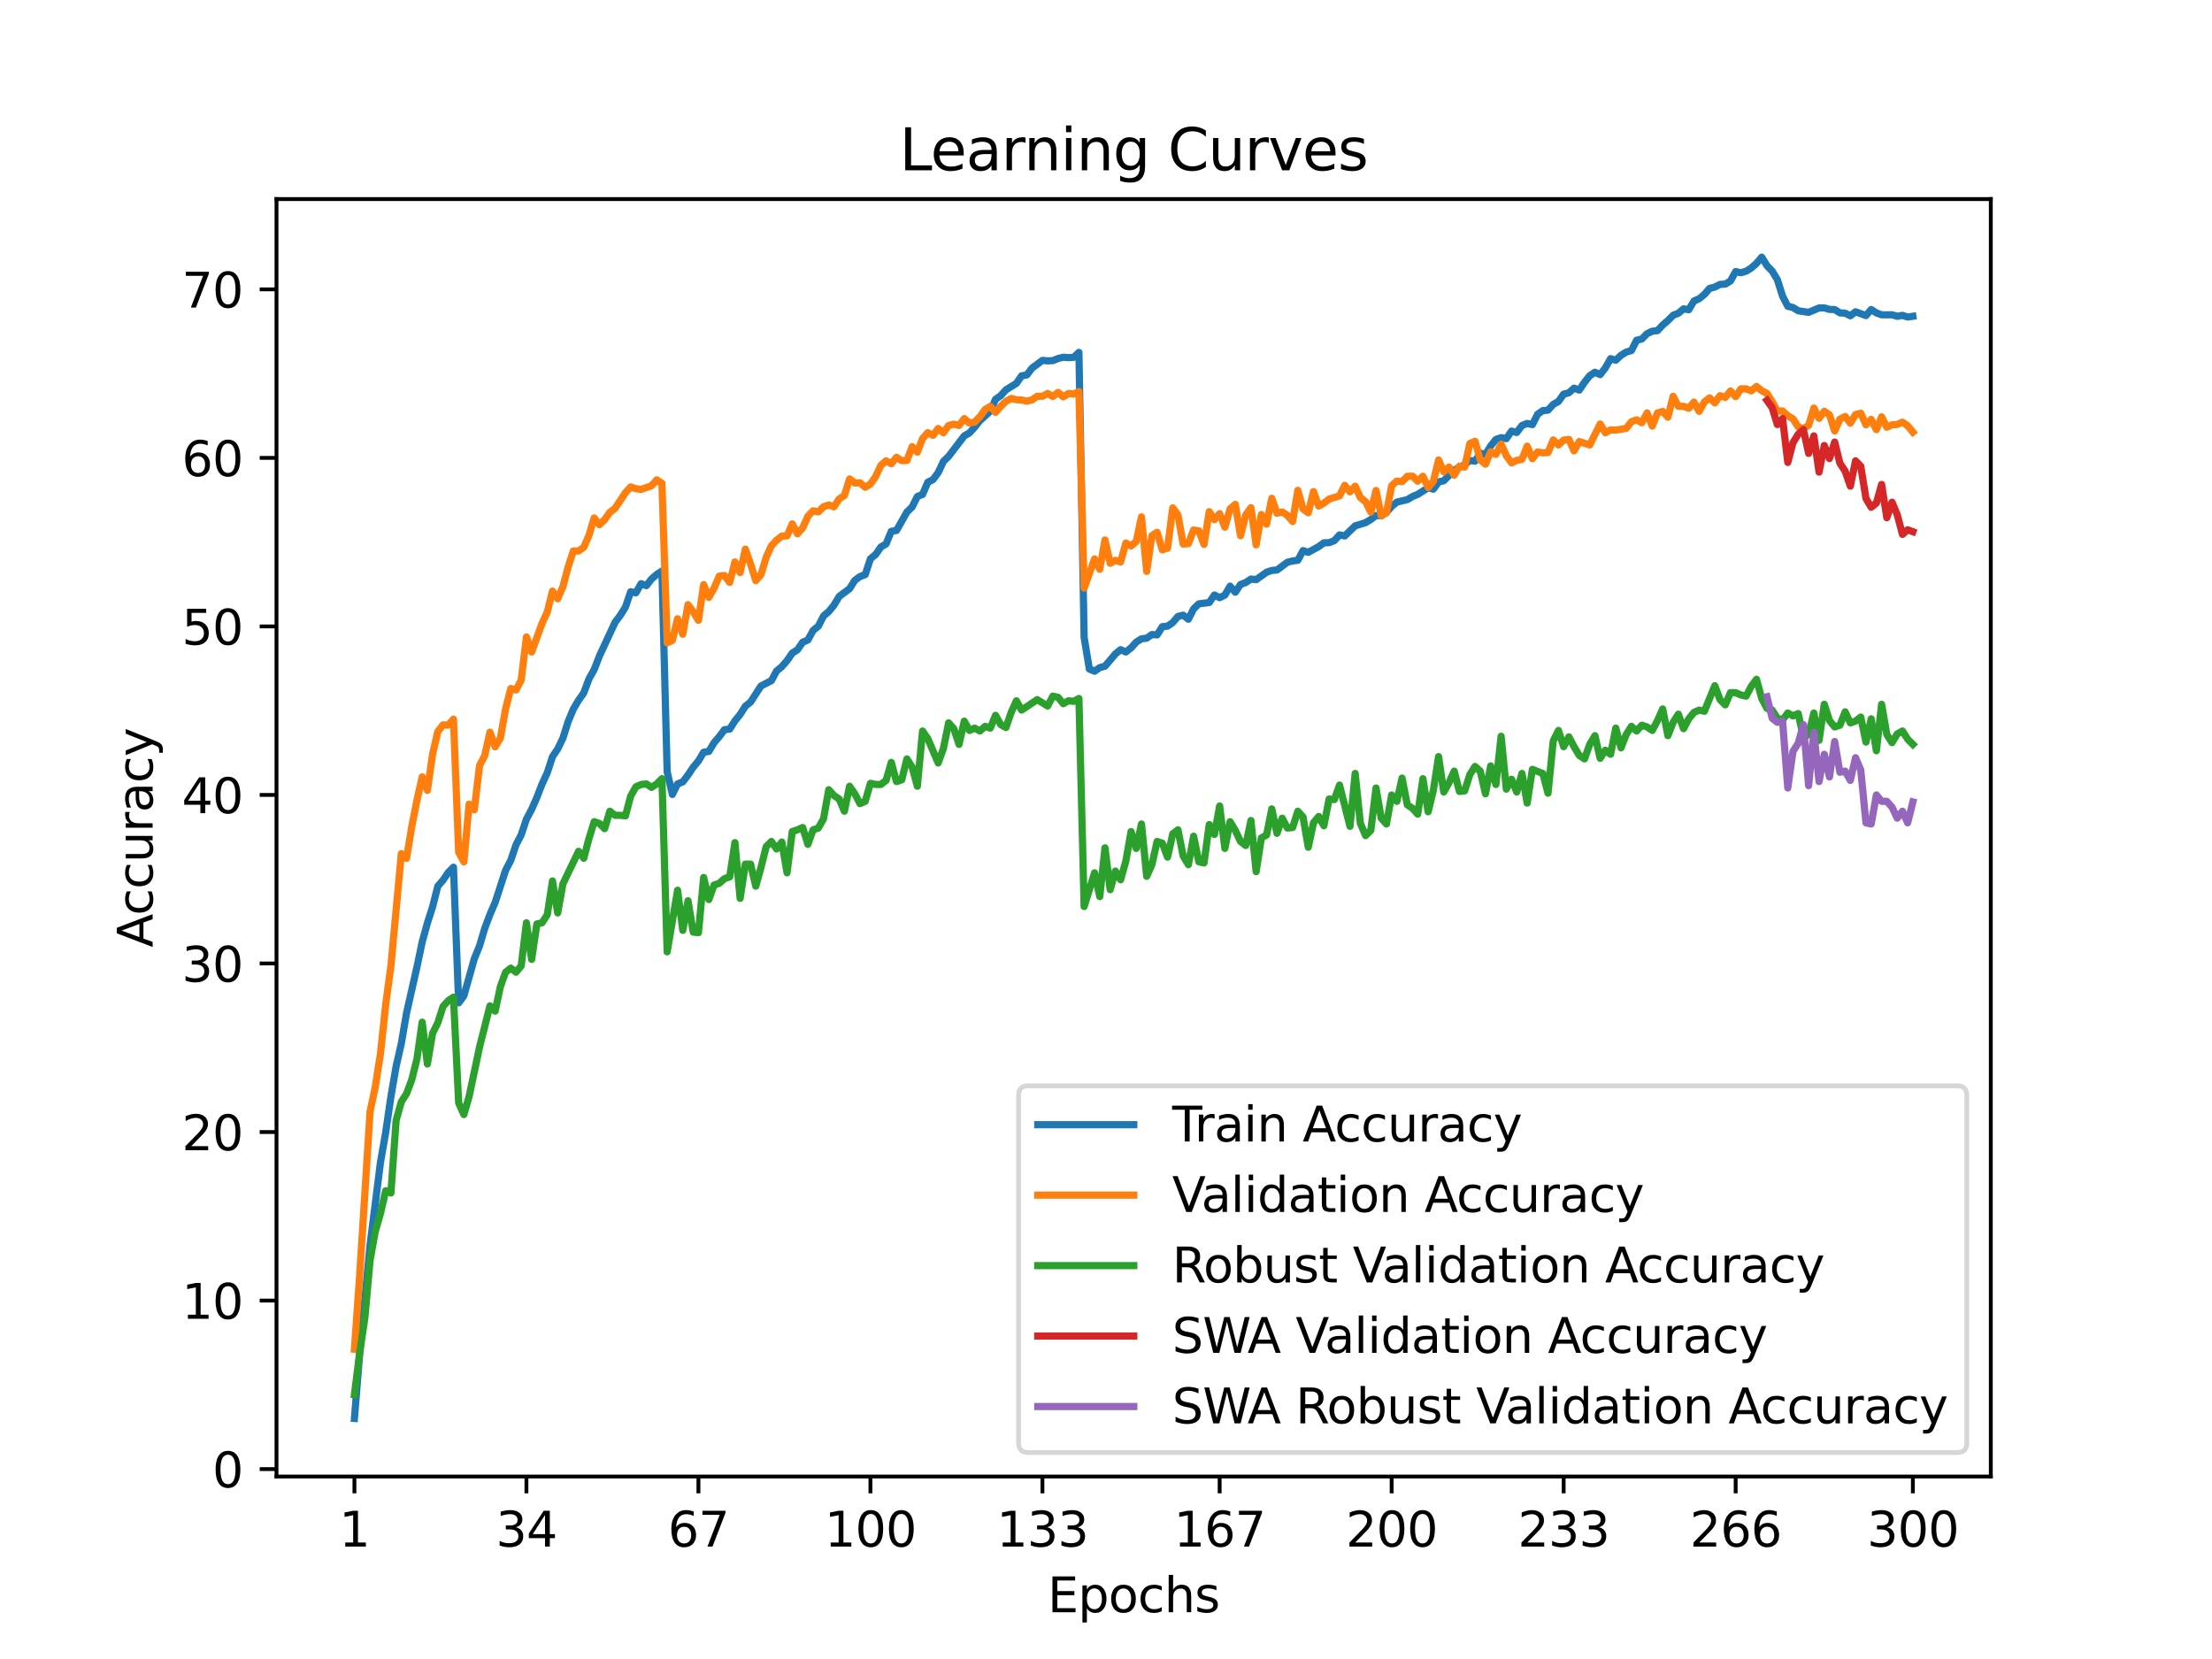 <?xml version="1.0" encoding="utf-8" standalone="no"?>
<!DOCTYPE svg PUBLIC "-//W3C//DTD SVG 1.1//EN"
  "http://www.w3.org/Graphics/SVG/1.1/DTD/svg11.dtd">
<svg xmlns:xlink="http://www.w3.org/1999/xlink" width="460.8pt" height="345.6pt" viewBox="0 0 460.8 345.6" xmlns="http://www.w3.org/2000/svg" version="1.1">
 <defs>
  <style type="text/css">*{stroke-linejoin: round; stroke-linecap: butt}</style>
 </defs>
 <g id="figure_1">
  <g id="patch_1">
   <path d="M 0 345.6 
L 460.8 345.6 
L 460.8 0 
L 0 0 
z
" style="fill: #ffffff"/>
  </g>
  <g id="axes_1">
   <g id="patch_2">
    <path d="M 57.6 307.584 
L 414.72 307.584 
L 414.72 41.472 
L 57.6 41.472 
z
" style="fill: #ffffff"/>
   </g>
   <g id="matplotlib.axis_1">
    <g id="xtick_1">
     <g id="line2d_1">
      <defs>
       <path id="m2983025414" d="M 0 0 
L 0 3.5 
" style="stroke: #000000; stroke-width: 0.8"/>
      </defs>
      <g>
       <use xlink:href="#m2983025414" x="73.833" y="307.584" style="stroke: #000000; stroke-width: 0.8"/>
      </g>
     </g>
     <g id="text_1">
      <!-- 1 -->
      <g transform="translate(70.651 322.182) scale(0.1 -0.1)">
       <defs>
        <path id="DejaVuSans-31" d="M 794 531 
L 1825 531 
L 1825 4091 
L 703 3866 
L 703 4441 
L 1819 4666 
L 2450 4666 
L 2450 531 
L 3481 531 
L 3481 0 
L 794 0 
L 794 531 
z
" transform="scale(0.016)"/>
       </defs>
       <use xlink:href="#DejaVuSans-31"/>
      </g>
     </g>
    </g>
    <g id="xtick_2">
     <g id="line2d_2">
      <g>
       <use xlink:href="#m2983025414" x="109.664" y="307.584" style="stroke: #000000; stroke-width: 0.8"/>
      </g>
     </g>
     <g id="text_2">
      <!-- 34 -->
      <g transform="translate(103.302 322.182) scale(0.1 -0.1)">
       <defs>
        <path id="DejaVuSans-33" d="M 2597 2516 
Q 3050 2419 3304 2112 
Q 3559 1806 3559 1356 
Q 3559 666 3084 287 
Q 2609 -91 1734 -91 
Q 1441 -91 1130 -33 
Q 819 25 488 141 
L 488 750 
Q 750 597 1062 519 
Q 1375 441 1716 441 
Q 2309 441 2620 675 
Q 2931 909 2931 1356 
Q 2931 1769 2642 2001 
Q 2353 2234 1838 2234 
L 1294 2234 
L 1294 2753 
L 1863 2753 
Q 2328 2753 2575 2939 
Q 2822 3125 2822 3475 
Q 2822 3834 2567 4026 
Q 2313 4219 1838 4219 
Q 1578 4219 1281 4162 
Q 984 4106 628 3988 
L 628 4550 
Q 988 4650 1302 4700 
Q 1616 4750 1894 4750 
Q 2613 4750 3031 4423 
Q 3450 4097 3450 3541 
Q 3450 3153 3228 2886 
Q 3006 2619 2597 2516 
z
" transform="scale(0.016)"/>
        <path id="DejaVuSans-34" d="M 2419 4116 
L 825 1625 
L 2419 1625 
L 2419 4116 
z
M 2253 4666 
L 3047 4666 
L 3047 1625 
L 3713 1625 
L 3713 1100 
L 3047 1100 
L 3047 0 
L 2419 0 
L 2419 1100 
L 313 1100 
L 313 1709 
L 2253 4666 
z
" transform="scale(0.016)"/>
       </defs>
       <use xlink:href="#DejaVuSans-33"/>
       <use xlink:href="#DejaVuSans-34" x="63.623"/>
      </g>
     </g>
    </g>
    <g id="xtick_3">
     <g id="line2d_3">
      <g>
       <use xlink:href="#m2983025414" x="145.496" y="307.584" style="stroke: #000000; stroke-width: 0.8"/>
      </g>
     </g>
     <g id="text_3">
      <!-- 67 -->
      <g transform="translate(139.133 322.182) scale(0.1 -0.1)">
       <defs>
        <path id="DejaVuSans-36" d="M 2113 2584 
Q 1688 2584 1439 2293 
Q 1191 2003 1191 1497 
Q 1191 994 1439 701 
Q 1688 409 2113 409 
Q 2538 409 2786 701 
Q 3034 994 3034 1497 
Q 3034 2003 2786 2293 
Q 2538 2584 2113 2584 
z
M 3366 4563 
L 3366 3988 
Q 3128 4100 2886 4159 
Q 2644 4219 2406 4219 
Q 1781 4219 1451 3797 
Q 1122 3375 1075 2522 
Q 1259 2794 1537 2939 
Q 1816 3084 2150 3084 
Q 2853 3084 3261 2657 
Q 3669 2231 3669 1497 
Q 3669 778 3244 343 
Q 2819 -91 2113 -91 
Q 1303 -91 875 529 
Q 447 1150 447 2328 
Q 447 3434 972 4092 
Q 1497 4750 2381 4750 
Q 2619 4750 2861 4703 
Q 3103 4656 3366 4563 
z
" transform="scale(0.016)"/>
        <path id="DejaVuSans-37" d="M 525 4666 
L 3525 4666 
L 3525 4397 
L 1831 0 
L 1172 0 
L 2766 4134 
L 525 4134 
L 525 4666 
z
" transform="scale(0.016)"/>
       </defs>
       <use xlink:href="#DejaVuSans-36"/>
       <use xlink:href="#DejaVuSans-37" x="63.623"/>
      </g>
     </g>
    </g>
    <g id="xtick_4">
     <g id="line2d_4">
      <g>
       <use xlink:href="#m2983025414" x="181.327" y="307.584" style="stroke: #000000; stroke-width: 0.8"/>
      </g>
     </g>
     <g id="text_4">
      <!-- 100 -->
      <g transform="translate(171.783 322.182) scale(0.1 -0.1)">
       <defs>
        <path id="DejaVuSans-30" d="M 2034 4250 
Q 1547 4250 1301 3770 
Q 1056 3291 1056 2328 
Q 1056 1369 1301 889 
Q 1547 409 2034 409 
Q 2525 409 2770 889 
Q 3016 1369 3016 2328 
Q 3016 3291 2770 3770 
Q 2525 4250 2034 4250 
z
M 2034 4750 
Q 2819 4750 3233 4129 
Q 3647 3509 3647 2328 
Q 3647 1150 3233 529 
Q 2819 -91 2034 -91 
Q 1250 -91 836 529 
Q 422 1150 422 2328 
Q 422 3509 836 4129 
Q 1250 4750 2034 4750 
z
" transform="scale(0.016)"/>
       </defs>
       <use xlink:href="#DejaVuSans-31"/>
       <use xlink:href="#DejaVuSans-30" x="63.623"/>
       <use xlink:href="#DejaVuSans-30" x="127.246"/>
      </g>
     </g>
    </g>
    <g id="xtick_5">
     <g id="line2d_5">
      <g>
       <use xlink:href="#m2983025414" x="217.158" y="307.584" style="stroke: #000000; stroke-width: 0.8"/>
      </g>
     </g>
     <g id="text_5">
      <!-- 133 -->
      <g transform="translate(207.615 322.182) scale(0.1 -0.1)">
       <use xlink:href="#DejaVuSans-31"/>
       <use xlink:href="#DejaVuSans-33" x="63.623"/>
       <use xlink:href="#DejaVuSans-33" x="127.246"/>
      </g>
     </g>
    </g>
    <g id="xtick_6">
     <g id="line2d_6">
      <g>
       <use xlink:href="#m2983025414" x="254.076" y="307.584" style="stroke: #000000; stroke-width: 0.8"/>
      </g>
     </g>
     <g id="text_6">
      <!-- 167 -->
      <g transform="translate(244.532 322.182) scale(0.1 -0.1)">
       <use xlink:href="#DejaVuSans-31"/>
       <use xlink:href="#DejaVuSans-36" x="63.623"/>
       <use xlink:href="#DejaVuSans-37" x="127.246"/>
      </g>
     </g>
    </g>
    <g id="xtick_7">
     <g id="line2d_7">
      <g>
       <use xlink:href="#m2983025414" x="289.907" y="307.584" style="stroke: #000000; stroke-width: 0.8"/>
      </g>
     </g>
     <g id="text_7">
      <!-- 200 -->
      <g transform="translate(280.363 322.182) scale(0.1 -0.1)">
       <defs>
        <path id="DejaVuSans-32" d="M 1228 531 
L 3431 531 
L 3431 0 
L 469 0 
L 469 531 
Q 828 903 1448 1529 
Q 2069 2156 2228 2338 
Q 2531 2678 2651 2914 
Q 2772 3150 2772 3378 
Q 2772 3750 2511 3984 
Q 2250 4219 1831 4219 
Q 1534 4219 1204 4116 
Q 875 4013 500 3803 
L 500 4441 
Q 881 4594 1212 4672 
Q 1544 4750 1819 4750 
Q 2544 4750 2975 4387 
Q 3406 4025 3406 3419 
Q 3406 3131 3298 2873 
Q 3191 2616 2906 2266 
Q 2828 2175 2409 1742 
Q 1991 1309 1228 531 
z
" transform="scale(0.016)"/>
       </defs>
       <use xlink:href="#DejaVuSans-32"/>
       <use xlink:href="#DejaVuSans-30" x="63.623"/>
       <use xlink:href="#DejaVuSans-30" x="127.246"/>
      </g>
     </g>
    </g>
    <g id="xtick_8">
     <g id="line2d_8">
      <g>
       <use xlink:href="#m2983025414" x="325.739" y="307.584" style="stroke: #000000; stroke-width: 0.8"/>
      </g>
     </g>
     <g id="text_8">
      <!-- 233 -->
      <g transform="translate(316.195 322.182) scale(0.1 -0.1)">
       <use xlink:href="#DejaVuSans-32"/>
       <use xlink:href="#DejaVuSans-33" x="63.623"/>
       <use xlink:href="#DejaVuSans-33" x="127.246"/>
      </g>
     </g>
    </g>
    <g id="xtick_9">
     <g id="line2d_9">
      <g>
       <use xlink:href="#m2983025414" x="361.57" y="307.584" style="stroke: #000000; stroke-width: 0.8"/>
      </g>
     </g>
     <g id="text_9">
      <!-- 266 -->
      <g transform="translate(352.026 322.182) scale(0.1 -0.1)">
       <use xlink:href="#DejaVuSans-32"/>
       <use xlink:href="#DejaVuSans-36" x="63.623"/>
       <use xlink:href="#DejaVuSans-36" x="127.246"/>
      </g>
     </g>
    </g>
    <g id="xtick_10">
     <g id="line2d_10">
      <g>
       <use xlink:href="#m2983025414" x="398.487" y="307.584" style="stroke: #000000; stroke-width: 0.8"/>
      </g>
     </g>
     <g id="text_10">
      <!-- 300 -->
      <g transform="translate(388.944 322.182) scale(0.1 -0.1)">
       <use xlink:href="#DejaVuSans-33"/>
       <use xlink:href="#DejaVuSans-30" x="63.623"/>
       <use xlink:href="#DejaVuSans-30" x="127.246"/>
      </g>
     </g>
    </g>
    <g id="text_11">
     <!-- Epochs -->
     <g transform="translate(218.244 335.861) scale(0.1 -0.1)">
      <defs>
       <path id="DejaVuSans-45" d="M 628 4666 
L 3578 4666 
L 3578 4134 
L 1259 4134 
L 1259 2753 
L 3481 2753 
L 3481 2222 
L 1259 2222 
L 1259 531 
L 3634 531 
L 3634 0 
L 628 0 
L 628 4666 
z
" transform="scale(0.016)"/>
       <path id="DejaVuSans-70" d="M 1159 525 
L 1159 -1331 
L 581 -1331 
L 581 3500 
L 1159 3500 
L 1159 2969 
Q 1341 3281 1617 3432 
Q 1894 3584 2278 3584 
Q 2916 3584 3314 3078 
Q 3713 2572 3713 1747 
Q 3713 922 3314 415 
Q 2916 -91 2278 -91 
Q 1894 -91 1617 61 
Q 1341 213 1159 525 
z
M 3116 1747 
Q 3116 2381 2855 2742 
Q 2594 3103 2138 3103 
Q 1681 3103 1420 2742 
Q 1159 2381 1159 1747 
Q 1159 1113 1420 752 
Q 1681 391 2138 391 
Q 2594 391 2855 752 
Q 3116 1113 3116 1747 
z
" transform="scale(0.016)"/>
       <path id="DejaVuSans-6f" d="M 1959 3097 
Q 1497 3097 1228 2736 
Q 959 2375 959 1747 
Q 959 1119 1226 758 
Q 1494 397 1959 397 
Q 2419 397 2687 759 
Q 2956 1122 2956 1747 
Q 2956 2369 2687 2733 
Q 2419 3097 1959 3097 
z
M 1959 3584 
Q 2709 3584 3137 3096 
Q 3566 2609 3566 1747 
Q 3566 888 3137 398 
Q 2709 -91 1959 -91 
Q 1206 -91 779 398 
Q 353 888 353 1747 
Q 353 2609 779 3096 
Q 1206 3584 1959 3584 
z
" transform="scale(0.016)"/>
       <path id="DejaVuSans-63" d="M 3122 3366 
L 3122 2828 
Q 2878 2963 2633 3030 
Q 2388 3097 2138 3097 
Q 1578 3097 1268 2742 
Q 959 2388 959 1747 
Q 959 1106 1268 751 
Q 1578 397 2138 397 
Q 2388 397 2633 464 
Q 2878 531 3122 666 
L 3122 134 
Q 2881 22 2623 -34 
Q 2366 -91 2075 -91 
Q 1284 -91 818 406 
Q 353 903 353 1747 
Q 353 2603 823 3093 
Q 1294 3584 2113 3584 
Q 2378 3584 2631 3529 
Q 2884 3475 3122 3366 
z
" transform="scale(0.016)"/>
       <path id="DejaVuSans-68" d="M 3513 2113 
L 3513 0 
L 2938 0 
L 2938 2094 
Q 2938 2591 2744 2837 
Q 2550 3084 2163 3084 
Q 1697 3084 1428 2787 
Q 1159 2491 1159 1978 
L 1159 0 
L 581 0 
L 581 4863 
L 1159 4863 
L 1159 2956 
Q 1366 3272 1645 3428 
Q 1925 3584 2291 3584 
Q 2894 3584 3203 3211 
Q 3513 2838 3513 2113 
z
" transform="scale(0.016)"/>
       <path id="DejaVuSans-73" d="M 2834 3397 
L 2834 2853 
Q 2591 2978 2328 3040 
Q 2066 3103 1784 3103 
Q 1356 3103 1142 2972 
Q 928 2841 928 2578 
Q 928 2378 1081 2264 
Q 1234 2150 1697 2047 
L 1894 2003 
Q 2506 1872 2764 1633 
Q 3022 1394 3022 966 
Q 3022 478 2636 193 
Q 2250 -91 1575 -91 
Q 1294 -91 989 -36 
Q 684 19 347 128 
L 347 722 
Q 666 556 975 473 
Q 1284 391 1588 391 
Q 1994 391 2212 530 
Q 2431 669 2431 922 
Q 2431 1156 2273 1281 
Q 2116 1406 1581 1522 
L 1381 1569 
Q 847 1681 609 1914 
Q 372 2147 372 2553 
Q 372 3047 722 3315 
Q 1072 3584 1716 3584 
Q 2034 3584 2315 3537 
Q 2597 3491 2834 3397 
z
" transform="scale(0.016)"/>
      </defs>
      <use xlink:href="#DejaVuSans-45"/>
      <use xlink:href="#DejaVuSans-70" x="63.184"/>
      <use xlink:href="#DejaVuSans-6f" x="126.66"/>
      <use xlink:href="#DejaVuSans-63" x="187.842"/>
      <use xlink:href="#DejaVuSans-68" x="242.822"/>
      <use xlink:href="#DejaVuSans-73" x="306.201"/>
     </g>
    </g>
   </g>
   <g id="matplotlib.axis_2">
    <g id="ytick_1">
     <g id="line2d_11">
      <defs>
       <path id="mb59f79f28f" d="M 0 0 
L -3.5 0 
" style="stroke: #000000; stroke-width: 0.8"/>
      </defs>
      <g>
       <use xlink:href="#mb59f79f28f" x="57.6" y="306.038" style="stroke: #000000; stroke-width: 0.8"/>
      </g>
     </g>
     <g id="text_12">
      <!-- 0 -->
      <g transform="translate(44.237 309.838) scale(0.1 -0.1)">
       <use xlink:href="#DejaVuSans-30"/>
      </g>
     </g>
    </g>
    <g id="ytick_2">
     <g id="line2d_12">
      <g>
       <use xlink:href="#mb59f79f28f" x="57.6" y="270.929" style="stroke: #000000; stroke-width: 0.8"/>
      </g>
     </g>
     <g id="text_13">
      <!-- 10 -->
      <g transform="translate(37.875 274.728) scale(0.1 -0.1)">
       <use xlink:href="#DejaVuSans-31"/>
       <use xlink:href="#DejaVuSans-30" x="63.623"/>
      </g>
     </g>
    </g>
    <g id="ytick_3">
     <g id="line2d_13">
      <g>
       <use xlink:href="#mb59f79f28f" x="57.6" y="235.82" style="stroke: #000000; stroke-width: 0.8"/>
      </g>
     </g>
     <g id="text_14">
      <!-- 20 -->
      <g transform="translate(37.875 239.619) scale(0.1 -0.1)">
       <use xlink:href="#DejaVuSans-32"/>
       <use xlink:href="#DejaVuSans-30" x="63.623"/>
      </g>
     </g>
    </g>
    <g id="ytick_4">
     <g id="line2d_14">
      <g>
       <use xlink:href="#mb59f79f28f" x="57.6" y="200.711" style="stroke: #000000; stroke-width: 0.8"/>
      </g>
     </g>
     <g id="text_15">
      <!-- 30 -->
      <g transform="translate(37.875 204.51) scale(0.1 -0.1)">
       <use xlink:href="#DejaVuSans-33"/>
       <use xlink:href="#DejaVuSans-30" x="63.623"/>
      </g>
     </g>
    </g>
    <g id="ytick_5">
     <g id="line2d_15">
      <g>
       <use xlink:href="#mb59f79f28f" x="57.6" y="165.601" style="stroke: #000000; stroke-width: 0.8"/>
      </g>
     </g>
     <g id="text_16">
      <!-- 40 -->
      <g transform="translate(37.875 169.401) scale(0.1 -0.1)">
       <use xlink:href="#DejaVuSans-34"/>
       <use xlink:href="#DejaVuSans-30" x="63.623"/>
      </g>
     </g>
    </g>
    <g id="ytick_6">
     <g id="line2d_16">
      <g>
       <use xlink:href="#mb59f79f28f" x="57.6" y="130.492" style="stroke: #000000; stroke-width: 0.8"/>
      </g>
     </g>
     <g id="text_17">
      <!-- 50 -->
      <g transform="translate(37.875 134.291) scale(0.1 -0.1)">
       <defs>
        <path id="DejaVuSans-35" d="M 691 4666 
L 3169 4666 
L 3169 4134 
L 1269 4134 
L 1269 2991 
Q 1406 3038 1543 3061 
Q 1681 3084 1819 3084 
Q 2600 3084 3056 2656 
Q 3513 2228 3513 1497 
Q 3513 744 3044 326 
Q 2575 -91 1722 -91 
Q 1428 -91 1123 -41 
Q 819 9 494 109 
L 494 744 
Q 775 591 1075 516 
Q 1375 441 1709 441 
Q 2250 441 2565 725 
Q 2881 1009 2881 1497 
Q 2881 1984 2565 2268 
Q 2250 2553 1709 2553 
Q 1456 2553 1204 2497 
Q 953 2441 691 2322 
L 691 4666 
z
" transform="scale(0.016)"/>
       </defs>
       <use xlink:href="#DejaVuSans-35"/>
       <use xlink:href="#DejaVuSans-30" x="63.623"/>
      </g>
     </g>
    </g>
    <g id="ytick_7">
     <g id="line2d_17">
      <g>
       <use xlink:href="#mb59f79f28f" x="57.6" y="95.383" style="stroke: #000000; stroke-width: 0.8"/>
      </g>
     </g>
     <g id="text_18">
      <!-- 60 -->
      <g transform="translate(37.875 99.182) scale(0.1 -0.1)">
       <use xlink:href="#DejaVuSans-36"/>
       <use xlink:href="#DejaVuSans-30" x="63.623"/>
      </g>
     </g>
    </g>
    <g id="ytick_8">
     <g id="line2d_18">
      <g>
       <use xlink:href="#mb59f79f28f" x="57.6" y="60.274" style="stroke: #000000; stroke-width: 0.8"/>
      </g>
     </g>
     <g id="text_19">
      <!-- 70 -->
      <g transform="translate(37.875 64.073) scale(0.1 -0.1)">
       <use xlink:href="#DejaVuSans-37"/>
       <use xlink:href="#DejaVuSans-30" x="63.623"/>
      </g>
     </g>
    </g>
    <g id="text_20">
     <!-- Accuracy -->
     <g transform="translate(31.795 197.356) rotate(-90) scale(0.1 -0.1)">
      <defs>
       <path id="DejaVuSans-41" d="M 2188 4044 
L 1331 1722 
L 3047 1722 
L 2188 4044 
z
M 1831 4666 
L 2547 4666 
L 4325 0 
L 3669 0 
L 3244 1197 
L 1141 1197 
L 716 0 
L 50 0 
L 1831 4666 
z
" transform="scale(0.016)"/>
       <path id="DejaVuSans-75" d="M 544 1381 
L 544 3500 
L 1119 3500 
L 1119 1403 
Q 1119 906 1312 657 
Q 1506 409 1894 409 
Q 2359 409 2629 706 
Q 2900 1003 2900 1516 
L 2900 3500 
L 3475 3500 
L 3475 0 
L 2900 0 
L 2900 538 
Q 2691 219 2414 64 
Q 2138 -91 1772 -91 
Q 1169 -91 856 284 
Q 544 659 544 1381 
z
M 1991 3584 
L 1991 3584 
z
" transform="scale(0.016)"/>
       <path id="DejaVuSans-72" d="M 2631 2963 
Q 2534 3019 2420 3045 
Q 2306 3072 2169 3072 
Q 1681 3072 1420 2755 
Q 1159 2438 1159 1844 
L 1159 0 
L 581 0 
L 581 3500 
L 1159 3500 
L 1159 2956 
Q 1341 3275 1631 3429 
Q 1922 3584 2338 3584 
Q 2397 3584 2469 3576 
Q 2541 3569 2628 3553 
L 2631 2963 
z
" transform="scale(0.016)"/>
       <path id="DejaVuSans-61" d="M 2194 1759 
Q 1497 1759 1228 1600 
Q 959 1441 959 1056 
Q 959 750 1161 570 
Q 1363 391 1709 391 
Q 2188 391 2477 730 
Q 2766 1069 2766 1631 
L 2766 1759 
L 2194 1759 
z
M 3341 1997 
L 3341 0 
L 2766 0 
L 2766 531 
Q 2569 213 2275 61 
Q 1981 -91 1556 -91 
Q 1019 -91 701 211 
Q 384 513 384 1019 
Q 384 1609 779 1909 
Q 1175 2209 1959 2209 
L 2766 2209 
L 2766 2266 
Q 2766 2663 2505 2880 
Q 2244 3097 1772 3097 
Q 1472 3097 1187 3025 
Q 903 2953 641 2809 
L 641 3341 
Q 956 3463 1253 3523 
Q 1550 3584 1831 3584 
Q 2591 3584 2966 3190 
Q 3341 2797 3341 1997 
z
" transform="scale(0.016)"/>
       <path id="DejaVuSans-79" d="M 2059 -325 
Q 1816 -950 1584 -1140 
Q 1353 -1331 966 -1331 
L 506 -1331 
L 506 -850 
L 844 -850 
Q 1081 -850 1212 -737 
Q 1344 -625 1503 -206 
L 1606 56 
L 191 3500 
L 800 3500 
L 1894 763 
L 2988 3500 
L 3597 3500 
L 2059 -325 
z
" transform="scale(0.016)"/>
      </defs>
      <use xlink:href="#DejaVuSans-41"/>
      <use xlink:href="#DejaVuSans-63" x="66.658"/>
      <use xlink:href="#DejaVuSans-63" x="121.639"/>
      <use xlink:href="#DejaVuSans-75" x="176.619"/>
      <use xlink:href="#DejaVuSans-72" x="239.998"/>
      <use xlink:href="#DejaVuSans-61" x="281.111"/>
      <use xlink:href="#DejaVuSans-63" x="342.391"/>
      <use xlink:href="#DejaVuSans-79" x="397.371"/>
     </g>
    </g>
   </g>
   <g id="line2d_19">
    <path d="M 73.833 295.488 
L 74.919 282.138 
L 77.09 259.374 
L 79.262 242.118 
L 80.348 235.877 
L 81.433 228.456 
L 82.519 222.136 
L 83.605 217.374 
L 84.691 211.033 
L 86.862 201.43 
L 87.948 196.239 
L 89.034 192.293 
L 90.12 188.896 
L 91.206 184.609 
L 92.291 183.362 
L 93.377 181.752 
L 94.463 180.659 
L 95.549 208.913 
L 96.635 207.443 
L 98.806 199.728 
L 99.892 197.055 
L 100.978 193.404 
L 102.064 190.516 
L 103.149 187.992 
L 105.321 181.308 
L 106.407 179.215 
L 107.493 175.998 
L 108.578 173.905 
L 109.664 170.644 
L 110.75 168.599 
L 111.836 166.133 
L 112.922 163.328 
L 114.007 160.971 
L 115.093 157.632 
L 116.179 156.021 
L 117.265 153.774 
L 118.351 150.329 
L 119.436 147.718 
L 120.522 145.879 
L 121.608 144.334 
L 122.694 141.416 
L 123.78 139.476 
L 124.865 136.676 
L 128.123 129.65 
L 129.209 128.201 
L 130.294 126.468 
L 131.38 123.269 
L 132.466 123.497 
L 133.552 121.588 
L 134.638 122 
L 135.723 120.618 
L 136.809 119.679 
L 137.895 118.955 
L 138.981 160.761 
L 140.067 165.501 
L 141.152 163.297 
L 142.238 162.876 
L 143.324 161.454 
L 144.41 159.826 
L 145.496 158.514 
L 146.581 156.701 
L 147.667 156.539 
L 148.753 154.713 
L 149.839 153.458 
L 150.925 152.005 
L 152.01 151.891 
L 153.096 150.171 
L 154.182 148.837 
L 155.268 147.116 
L 156.354 146.256 
L 158.525 142.903 
L 160.697 141.789 
L 161.783 139.765 
L 162.868 138.883 
L 163.954 137.628 
L 165.04 136.057 
L 166.126 135.359 
L 167.212 133.784 
L 168.297 133.319 
L 169.383 131.335 
L 170.469 130.453 
L 171.555 128.32 
L 172.641 127.403 
L 173.726 126.082 
L 174.812 124.252 
L 176.984 122.637 
L 178.07 120.894 
L 179.155 120.113 
L 180.241 119.701 
L 181.327 116.405 
L 182.413 115.518 
L 183.499 113.951 
L 184.584 113.311 
L 185.67 110.686 
L 186.756 110.511 
L 188.928 106.671 
L 190.013 105.604 
L 191.099 103.436 
L 192.185 103.002 
L 193.271 100.456 
L 194.357 99.912 
L 195.442 98.451 
L 196.528 96.125 
L 197.614 95.067 
L 200.871 90.801 
L 201.957 90.183 
L 203.043 88.989 
L 204.129 87.628 
L 206.3 85.645 
L 207.386 83.183 
L 208.472 82.419 
L 209.558 81.199 
L 211.729 79.874 
L 212.815 78.298 
L 213.901 78.105 
L 214.987 76.683 
L 217.158 75.072 
L 218.244 75.173 
L 219.33 75.129 
L 220.416 74.682 
L 221.502 74.418 
L 222.587 74.502 
L 223.673 74.436 
L 224.759 73.413 
L 225.845 132.805 
L 226.931 139.371 
L 228.016 139.823 
L 229.102 139.076 
L 230.188 138.778 
L 232.36 136.224 
L 233.445 135.342 
L 234.531 135.824 
L 235.617 134.969 
L 236.703 133.757 
L 237.789 133.082 
L 238.875 132.941 
L 239.96 132.186 
L 241.046 132.265 
L 242.132 130.549 
L 243.218 130.44 
L 244.304 129.698 
L 245.389 128.412 
L 246.475 128.153 
L 247.561 128.996 
L 248.647 126.841 
L 249.733 125.792 
L 251.904 125.516 
L 252.99 123.953 
L 254.076 124.502 
L 255.162 123.966 
L 256.247 122.106 
L 257.333 123.365 
L 258.419 121.759 
L 259.505 121.355 
L 260.591 120.631 
L 261.676 120.758 
L 263.848 119.209 
L 264.934 118.836 
L 266.02 118.739 
L 268.191 117.133 
L 269.277 116.852 
L 270.363 116.716 
L 271.449 114.702 
L 272.534 115.066 
L 274.706 113.872 
L 275.792 113.078 
L 276.878 113.052 
L 277.963 112.63 
L 279.049 111.428 
L 280.135 111.647 
L 282.307 109.545 
L 284.478 108.874 
L 285.564 108.22 
L 286.65 107.386 
L 287.736 107.456 
L 288.821 106.745 
L 289.907 105.486 
L 290.993 104.599 
L 293.165 104.081 
L 294.25 103.436 
L 295.336 102.989 
L 297.508 101.615 
L 298.594 101.896 
L 299.679 100.404 
L 300.765 100.145 
L 302.937 97.968 
L 304.023 97.31 
L 305.108 96.823 
L 306.194 95.923 
L 307.28 96.068 
L 308.366 94.387 
L 309.452 94.694 
L 310.537 92.899 
L 311.623 91.547 
L 312.709 91.166 
L 313.795 91.381 
L 314.881 89.805 
L 315.966 90.095 
L 317.052 88.642 
L 318.138 88.216 
L 319.224 88.453 
L 320.31 86.299 
L 321.395 85.539 
L 322.481 85.443 
L 323.567 84.245 
L 324.653 83.635 
L 325.739 82.103 
L 326.824 81.827 
L 327.91 80.857 
L 328.996 81.26 
L 330.082 79.637 
L 331.168 78.267 
L 332.253 77.548 
L 333.339 78.039 
L 334.425 76.635 
L 335.511 74.713 
L 336.597 75.037 
L 337.682 74.019 
L 338.768 73.343 
L 339.854 73.023 
L 340.94 70.877 
L 342.026 70.618 
L 343.111 69.516 
L 344.197 68.998 
L 345.283 68.876 
L 346.369 67.717 
L 347.455 66.782 
L 348.54 65.676 
L 349.626 65.259 
L 350.712 64.338 
L 351.798 64.522 
L 352.884 62.705 
L 353.969 62.227 
L 355.055 61.327 
L 356.141 60.076 
L 357.227 59.804 
L 358.313 59.243 
L 359.398 59.185 
L 360.484 58.54 
L 361.57 56.57 
L 362.656 56.816 
L 363.742 56.504 
L 364.827 55.819 
L 365.913 54.863 
L 366.999 53.568 
L 368.085 55.341 
L 369.171 56.469 
L 370.256 58.251 
L 371.342 61.7 
L 372.428 63.807 
L 373.514 64.061 
L 374.6 64.742 
L 376.771 65.066 
L 378.943 64.153 
L 380.029 64.14 
L 381.114 64.456 
L 382.2 64.483 
L 383.286 65.185 
L 384.372 65.233 
L 385.458 65.786 
L 386.543 64.952 
L 388.715 65.738 
L 389.801 64.478 
L 390.887 65.185 
L 391.972 65.58 
L 394.144 65.575 
L 395.23 65.896 
L 396.316 65.689 
L 397.401 66.045 
L 398.487 65.887 
L 398.487 65.887 
" clip-path="url(#pbf04adbcc8)" style="fill: none; stroke: #1f77b4; stroke-width: 1.5; stroke-linecap: square"/>
   </g>
   <g id="line2d_20">
    <path d="M 73.833 281.058 
L 74.919 265.733 
L 77.09 231.572 
L 78.176 226.411 
L 79.262 219.459 
L 80.348 209.26 
L 81.433 201.237 
L 83.605 177.819 
L 84.691 178.82 
L 85.777 172.184 
L 86.862 166.69 
L 87.948 161.845 
L 89.034 164.654 
L 90.12 157.088 
L 91.206 152.4 
L 92.291 151.014 
L 93.377 151.049 
L 94.463 149.82 
L 95.549 177.521 
L 96.635 179.54 
L 97.72 167.515 
L 98.806 168.691 
L 99.892 159.51 
L 100.978 157.403 
L 102.064 152.523 
L 103.149 155.578 
L 104.235 153.77 
L 105.321 147.678 
L 106.407 143.43 
L 107.493 143.746 
L 108.578 141.657 
L 109.664 132.687 
L 110.75 135.829 
L 112.922 129.843 
L 114.007 127.508 
L 115.093 123.137 
L 116.179 124.734 
L 117.265 122.224 
L 118.351 118.134 
L 119.436 114.781 
L 120.522 114.781 
L 121.608 114.009 
L 122.694 111.516 
L 123.78 107.9 
L 124.865 109.304 
L 125.951 108.268 
L 127.037 106.723 
L 128.123 105.898 
L 130.294 102.633 
L 131.38 101.439 
L 132.466 101.808 
L 133.552 101.948 
L 135.723 101.194 
L 136.809 99.965 
L 137.895 100.685 
L 138.981 133.915 
L 140.067 133.406 
L 141.152 128.895 
L 142.238 132.125 
L 143.324 125.963 
L 144.41 127.438 
L 145.496 129.228 
L 146.581 121.785 
L 147.667 124.453 
L 148.753 122.522 
L 149.839 120.012 
L 150.925 119.889 
L 152.01 121.329 
L 153.096 117.063 
L 154.182 119.275 
L 155.268 114.395 
L 156.354 117.467 
L 157.439 120.96 
L 158.525 119.714 
L 159.611 116.08 
L 160.697 113.693 
L 161.783 112.534 
L 162.868 111.674 
L 163.954 111.639 
L 165.04 109.128 
L 166.126 111.2 
L 167.212 109.971 
L 168.297 107.548 
L 169.383 106.407 
L 170.469 106.636 
L 171.555 105.565 
L 172.641 105.196 
L 173.726 105.582 
L 174.812 103.932 
L 175.898 103.23 
L 176.984 99.772 
L 178.07 100.614 
L 179.155 100.579 
L 180.241 101.51 
L 181.327 100.825 
L 182.413 99.28 
L 183.499 96.945 
L 184.584 95.997 
L 185.67 96.612 
L 186.756 95.26 
L 187.842 95.962 
L 188.928 95.927 
L 190.013 93.048 
L 191.099 94.189 
L 192.185 91.363 
L 193.271 90.134 
L 194.357 90.696 
L 195.442 89.257 
L 196.528 90.152 
L 197.614 88.642 
L 198.7 88.361 
L 199.786 88.642 
L 200.871 87.203 
L 201.957 88.133 
L 203.043 87.905 
L 204.129 86.816 
L 205.215 85.307 
L 206.3 84.657 
L 207.386 85.904 
L 208.472 84.657 
L 209.558 83.604 
L 210.644 83.007 
L 211.729 83.27 
L 212.815 83.323 
L 213.901 83.569 
L 214.987 83.305 
L 216.073 82.551 
L 217.158 82.551 
L 218.244 81.971 
L 219.33 82.603 
L 220.416 81.743 
L 221.502 82.674 
L 222.587 81.971 
L 223.673 82.077 
L 224.759 81.55 
L 225.845 122.522 
L 228.016 116.431 
L 229.102 118.59 
L 230.188 112.481 
L 231.274 117.344 
L 232.36 116.729 
L 233.445 117.063 
L 234.531 113.131 
L 235.617 113.728 
L 236.703 112.797 
L 237.789 107.671 
L 238.875 119.029 
L 239.96 111.586 
L 241.046 110.884 
L 242.132 114.535 
L 243.218 114.184 
L 244.304 105.793 
L 245.389 107.268 
L 246.475 113.341 
L 247.561 113.254 
L 248.647 110.41 
L 249.733 110.585 
L 250.818 113.412 
L 251.904 106.583 
L 252.99 108.251 
L 254.076 107.004 
L 255.162 109.831 
L 256.247 106.004 
L 257.333 105.073 
L 258.419 111.604 
L 259.505 107.285 
L 260.591 105.758 
L 261.676 113.499 
L 262.762 107.18 
L 263.848 109.199 
L 264.934 103.809 
L 266.02 106.916 
L 267.105 106.653 
L 268.191 107.355 
L 269.277 108.637 
L 270.363 102.142 
L 271.449 106.021 
L 272.534 106.829 
L 273.62 102.405 
L 274.706 105.424 
L 275.792 104.81 
L 276.878 103.967 
L 279.049 103.3 
L 280.135 101.106 
L 281.221 102.458 
L 282.307 101.281 
L 283.392 103.651 
L 284.478 104.511 
L 285.564 106.688 
L 286.65 102.177 
L 287.736 107.443 
L 288.821 106.846 
L 289.907 101.176 
L 290.993 100.211 
L 292.079 100.333 
L 293.165 99.228 
L 294.25 99.192 
L 295.336 100.246 
L 296.422 99.21 
L 297.508 101.562 
L 298.594 100.263 
L 299.679 95.822 
L 300.765 98.297 
L 301.851 97.297 
L 302.937 98.999 
L 304.023 97.121 
L 305.108 97.314 
L 306.194 92.399 
L 307.28 91.925 
L 308.366 95.822 
L 309.452 96.7 
L 310.537 94.119 
L 311.623 94.663 
L 312.709 92.504 
L 313.795 94.927 
L 314.881 96.419 
L 315.966 95.91 
L 317.052 95.681 
L 318.138 92.943 
L 319.224 95.559 
L 320.31 94.154 
L 321.395 94.33 
L 322.481 94.277 
L 323.567 91.644 
L 324.653 92.697 
L 325.739 91.679 
L 326.824 91.539 
L 327.91 93.926 
L 328.996 91.977 
L 331.168 92.697 
L 333.339 88.326 
L 334.425 90.152 
L 335.511 89.555 
L 336.597 89.608 
L 338.768 89.239 
L 339.854 87.852 
L 340.94 87.466 
L 342.026 88.063 
L 343.111 86.026 
L 344.197 88.765 
L 345.283 86.026 
L 346.369 85.71 
L 347.455 86.904 
L 348.54 82.568 
L 349.626 84.64 
L 350.712 84.64 
L 351.798 85.043 
L 352.884 83.762 
L 353.969 85.693 
L 355.055 83.727 
L 356.141 82.884 
L 357.227 83.937 
L 358.313 82.428 
L 359.398 82.796 
L 360.484 81.445 
L 361.57 82.621 
L 362.656 81.006 
L 363.742 81.006 
L 364.827 81.427 
L 365.913 80.514 
L 366.999 81.392 
L 368.085 81.954 
L 369.171 83.674 
L 370.256 85.658 
L 371.342 85.605 
L 372.428 86.623 
L 373.514 87.255 
L 374.6 88.941 
L 375.685 89.274 
L 376.771 88.607 
L 377.857 85.008 
L 378.943 87.15 
L 380.029 85.675 
L 381.114 86.43 
L 382.2 89.783 
L 383.286 87.308 
L 384.372 86.764 
L 385.458 88.151 
L 386.543 86.36 
L 387.629 86.079 
L 388.715 88.502 
L 389.801 87.361 
L 390.887 89.502 
L 391.972 86.834 
L 393.058 88.993 
L 394.144 88.502 
L 395.23 88.431 
L 396.316 87.94 
L 397.401 88.695 
L 398.487 90.011 
L 398.487 90.011 
" clip-path="url(#pbf04adbcc8)" style="fill: none; stroke: #ff7f0e; stroke-width: 1.5; stroke-linecap: square"/>
   </g>
   <g id="line2d_21">
    <path d="M 73.833 290.542 
L 74.919 281.825 
L 76.004 274.561 
L 77.09 262.576 
L 78.176 256.522 
L 79.262 252.769 
L 80.348 248.048 
L 81.433 248.532 
L 82.519 233.399 
L 83.605 229.524 
L 84.691 227.83 
L 85.777 224.924 
L 86.862 220.566 
L 87.948 212.938 
L 89.034 221.655 
L 90.12 215.239 
L 91.206 213.059 
L 92.291 209.67 
L 93.377 208.459 
L 94.463 207.733 
L 95.549 229.767 
L 96.635 232.188 
L 97.72 228.435 
L 99.892 218.144 
L 102.064 209.549 
L 103.149 210.638 
L 104.235 205.553 
L 105.321 202.527 
L 106.407 201.679 
L 107.493 202.527 
L 108.578 201.195 
L 109.664 192.236 
L 110.75 199.863 
L 111.836 192.478 
L 112.922 192.236 
L 114.007 190.541 
L 115.093 183.519 
L 116.179 190.178 
L 117.265 184.125 
L 120.522 177.345 
L 121.608 178.798 
L 122.694 174.681 
L 123.78 171.171 
L 124.865 171.534 
L 125.951 172.623 
L 127.037 168.991 
L 128.123 169.839 
L 129.209 169.839 
L 130.294 169.96 
L 131.38 165.844 
L 132.466 163.907 
L 133.552 163.422 
L 134.638 163.301 
L 135.723 164.028 
L 136.809 163.301 
L 137.895 162.212 
L 138.981 198.289 
L 141.152 185.456 
L 142.238 193.81 
L 143.324 187.636 
L 144.41 194.173 
L 145.496 194.294 
L 146.581 182.793 
L 147.667 187.393 
L 148.753 184.367 
L 149.839 184.004 
L 150.925 183.035 
L 152.01 182.672 
L 153.096 175.529 
L 154.182 187.151 
L 155.268 180.008 
L 156.354 180.008 
L 157.439 184.609 
L 158.525 180.735 
L 159.611 176.376 
L 160.697 175.287 
L 161.783 176.861 
L 162.868 175.408 
L 163.954 181.824 
L 165.04 173.229 
L 166.126 172.865 
L 167.212 172.381 
L 168.297 175.892 
L 169.383 172.865 
L 170.469 172.502 
L 171.555 170.565 
L 172.641 164.512 
L 173.726 165.723 
L 174.812 166.449 
L 175.898 168.991 
L 176.984 163.785 
L 178.07 165.359 
L 179.155 167.417 
L 180.241 166.933 
L 181.327 163.18 
L 182.413 163.422 
L 183.499 163.422 
L 184.584 162.575 
L 185.67 158.822 
L 186.756 162.817 
L 187.842 162.454 
L 188.928 158.095 
L 190.013 159.79 
L 191.099 163.785 
L 192.185 152.284 
L 193.271 153.858 
L 195.442 158.943 
L 196.528 155.916 
L 197.614 150.589 
L 198.7 151.8 
L 199.786 155.069 
L 200.871 150.226 
L 201.957 152.163 
L 203.043 151.679 
L 204.129 152.284 
L 205.215 151.316 
L 206.3 151.679 
L 207.386 149.015 
L 208.472 150.952 
L 209.558 151.558 
L 210.644 148.41 
L 211.729 145.989 
L 212.815 147.926 
L 216.073 145.747 
L 218.244 147.078 
L 219.33 145.02 
L 220.416 145.262 
L 221.502 146.594 
L 222.587 145.989 
L 223.673 146.11 
L 224.759 145.504 
L 225.845 188.846 
L 228.016 181.824 
L 229.102 186.788 
L 230.188 176.619 
L 231.274 185.335 
L 232.36 181.461 
L 233.445 183.277 
L 234.531 179.403 
L 235.617 173.229 
L 236.703 176.74 
L 237.789 171.655 
L 238.875 182.551 
L 239.96 180.129 
L 241.046 175.287 
L 242.132 175.65 
L 243.218 178.556 
L 244.304 173.713 
L 245.389 172.865 
L 246.475 178.313 
L 247.561 180.129 
L 248.647 174.197 
L 249.733 179.524 
L 250.818 179.766 
L 251.904 171.776 
L 252.99 173.834 
L 254.076 167.902 
L 255.162 176.74 
L 256.247 171.171 
L 257.333 172.987 
L 258.419 175.287 
L 259.505 176.134 
L 260.591 170.928 
L 261.676 181.582 
L 262.762 174.56 
L 263.848 173.955 
L 264.934 168.507 
L 266.02 173.592 
L 267.105 170.444 
L 268.191 172.502 
L 269.277 172.381 
L 270.363 168.991 
L 271.449 170.202 
L 272.534 176.497 
L 273.62 171.413 
L 274.706 170.081 
L 275.792 172.018 
L 276.878 166.449 
L 277.963 166.57 
L 279.049 163.543 
L 281.221 172.139 
L 282.307 161.122 
L 283.392 171.534 
L 284.478 174.076 
L 285.564 172.987 
L 286.65 164.149 
L 287.736 170.444 
L 288.821 171.655 
L 289.907 165.601 
L 290.993 166.933 
L 292.079 162.091 
L 293.165 167.66 
L 294.25 168.386 
L 295.336 169.597 
L 296.422 162.212 
L 297.508 169.112 
L 298.594 164.633 
L 299.679 157.611 
L 300.765 164.996 
L 301.851 163.059 
L 302.937 160.638 
L 304.023 164.875 
L 305.108 164.754 
L 306.194 161.364 
L 307.28 159.669 
L 308.366 160.638 
L 309.452 165.359 
L 310.537 159.548 
L 311.623 163.422 
L 312.709 153.374 
L 313.795 164.391 
L 314.881 162.333 
L 315.966 164.996 
L 317.052 161.122 
L 318.138 167.296 
L 319.224 160.275 
L 321.395 161.122 
L 322.481 165.238 
L 323.567 154.342 
L 324.653 152.163 
L 325.739 155.553 
L 326.824 153.495 
L 327.91 155.553 
L 328.996 157.369 
L 330.082 158.095 
L 331.168 155.069 
L 332.253 153.253 
L 333.339 157.974 
L 334.425 156.279 
L 335.511 157.127 
L 336.597 151.679 
L 337.682 155.795 
L 338.768 153.011 
L 339.854 151.316 
L 340.94 152.284 
L 342.026 151.074 
L 343.111 151.437 
L 344.197 152.163 
L 345.283 150.105 
L 346.369 147.684 
L 347.455 153.253 
L 348.54 150.468 
L 349.626 148.773 
L 350.712 151.8 
L 351.798 149.742 
L 352.884 148.41 
L 353.969 147.926 
L 355.055 148.168 
L 357.227 142.841 
L 358.313 145.747 
L 359.398 146.836 
L 360.484 144.294 
L 361.57 144.294 
L 362.656 144.778 
L 363.742 145.02 
L 364.827 142.962 
L 365.913 141.509 
L 366.999 145.504 
L 368.085 147.563 
L 369.171 147.926 
L 370.256 149.621 
L 371.342 149.984 
L 372.428 148.531 
L 373.514 149.136 
L 374.6 148.652 
L 375.685 153.616 
L 376.771 153.011 
L 377.857 148.531 
L 378.943 154.221 
L 380.029 146.715 
L 381.114 150.105 
L 382.2 151.437 
L 383.286 151.074 
L 384.372 148.289 
L 385.458 150.589 
L 386.543 150.226 
L 387.629 149.379 
L 388.715 154.584 
L 389.801 149.742 
L 390.887 156.4 
L 391.972 146.715 
L 393.058 153.011 
L 394.144 154.706 
L 395.23 152.89 
L 396.316 152.284 
L 397.401 153.979 
L 398.487 155.069 
L 398.487 155.069 
" clip-path="url(#pbf04adbcc8)" style="fill: none; stroke: #2ca02c; stroke-width: 1.5; stroke-linecap: square"/>
   </g>
   <g id="line2d_22">
    <path d="M 368.085 83.411 
L 369.171 84.921 
L 370.256 88.449 
L 371.342 87.185 
L 372.428 96.331 
L 373.514 92.206 
L 374.6 90.45 
L 375.685 89.502 
L 376.771 94.453 
L 377.857 90.801 
L 378.943 98.35 
L 380.029 92.803 
L 381.114 95.524 
L 382.2 92.083 
L 383.286 96.489 
L 384.372 98.139 
L 385.458 101.281 
L 386.543 95.997 
L 387.629 97.121 
L 388.715 103.844 
L 389.801 105.67 
L 390.887 104.792 
L 391.972 100.913 
L 393.058 107.847 
L 394.144 104.617 
L 395.23 107.232 
L 396.316 111.323 
L 397.401 110.357 
L 398.487 110.761 
L 398.487 110.761 
" clip-path="url(#pbf04adbcc8)" style="fill: none; stroke: #d62728; stroke-width: 1.5; stroke-linecap: square"/>
   </g>
   <g id="line2d_23">
    <path d="M 368.085 145.141 
L 369.171 149.621 
L 370.256 150.468 
L 371.342 150.226 
L 372.428 164.149 
L 373.514 156.522 
L 374.6 154.827 
L 375.685 150.952 
L 376.771 163.664 
L 377.857 152.526 
L 378.943 162.817 
L 380.029 157.127 
L 381.114 161.848 
L 382.2 154.463 
L 383.286 160.88 
L 384.372 160.638 
L 385.458 162.575 
L 386.543 157.853 
L 387.629 160.396 
L 388.715 171.413 
L 389.801 171.655 
L 390.887 165.601 
L 391.972 166.933 
L 393.058 166.933 
L 394.144 168.144 
L 395.23 170.444 
L 396.316 168.991 
L 397.401 171.413 
L 398.487 167.054 
L 398.487 167.054 
" clip-path="url(#pbf04adbcc8)" style="fill: none; stroke: #9467bd; stroke-width: 1.5; stroke-linecap: square"/>
   </g>
   <g id="patch_3">
    <path d="M 57.6 307.584 
L 57.6 41.472 
" style="fill: none; stroke: #000000; stroke-width: 0.8; stroke-linejoin: miter; stroke-linecap: square"/>
   </g>
   <g id="patch_4">
    <path d="M 414.72 307.584 
L 414.72 41.472 
" style="fill: none; stroke: #000000; stroke-width: 0.8; stroke-linejoin: miter; stroke-linecap: square"/>
   </g>
   <g id="patch_5">
    <path d="M 57.6 307.584 
L 414.72 307.584 
" style="fill: none; stroke: #000000; stroke-width: 0.8; stroke-linejoin: miter; stroke-linecap: square"/>
   </g>
   <g id="patch_6">
    <path d="M 57.6 41.472 
L 414.72 41.472 
" style="fill: none; stroke: #000000; stroke-width: 0.8; stroke-linejoin: miter; stroke-linecap: square"/>
   </g>
   <g id="text_21">
    <!-- Learning Curves -->
    <g transform="translate(187.376 35.472) scale(0.12 -0.12)">
     <defs>
      <path id="DejaVuSans-4c" d="M 628 4666 
L 1259 4666 
L 1259 531 
L 3531 531 
L 3531 0 
L 628 0 
L 628 4666 
z
" transform="scale(0.016)"/>
      <path id="DejaVuSans-65" d="M 3597 1894 
L 3597 1613 
L 953 1613 
Q 991 1019 1311 708 
Q 1631 397 2203 397 
Q 2534 397 2845 478 
Q 3156 559 3463 722 
L 3463 178 
Q 3153 47 2828 -22 
Q 2503 -91 2169 -91 
Q 1331 -91 842 396 
Q 353 884 353 1716 
Q 353 2575 817 3079 
Q 1281 3584 2069 3584 
Q 2775 3584 3186 3129 
Q 3597 2675 3597 1894 
z
M 3022 2063 
Q 3016 2534 2758 2815 
Q 2500 3097 2075 3097 
Q 1594 3097 1305 2825 
Q 1016 2553 972 2059 
L 3022 2063 
z
" transform="scale(0.016)"/>
      <path id="DejaVuSans-6e" d="M 3513 2113 
L 3513 0 
L 2938 0 
L 2938 2094 
Q 2938 2591 2744 2837 
Q 2550 3084 2163 3084 
Q 1697 3084 1428 2787 
Q 1159 2491 1159 1978 
L 1159 0 
L 581 0 
L 581 3500 
L 1159 3500 
L 1159 2956 
Q 1366 3272 1645 3428 
Q 1925 3584 2291 3584 
Q 2894 3584 3203 3211 
Q 3513 2838 3513 2113 
z
" transform="scale(0.016)"/>
      <path id="DejaVuSans-69" d="M 603 3500 
L 1178 3500 
L 1178 0 
L 603 0 
L 603 3500 
z
M 603 4863 
L 1178 4863 
L 1178 4134 
L 603 4134 
L 603 4863 
z
" transform="scale(0.016)"/>
      <path id="DejaVuSans-67" d="M 2906 1791 
Q 2906 2416 2648 2759 
Q 2391 3103 1925 3103 
Q 1463 3103 1205 2759 
Q 947 2416 947 1791 
Q 947 1169 1205 825 
Q 1463 481 1925 481 
Q 2391 481 2648 825 
Q 2906 1169 2906 1791 
z
M 3481 434 
Q 3481 -459 3084 -895 
Q 2688 -1331 1869 -1331 
Q 1566 -1331 1297 -1286 
Q 1028 -1241 775 -1147 
L 775 -588 
Q 1028 -725 1275 -790 
Q 1522 -856 1778 -856 
Q 2344 -856 2625 -561 
Q 2906 -266 2906 331 
L 2906 616 
Q 2728 306 2450 153 
Q 2172 0 1784 0 
Q 1141 0 747 490 
Q 353 981 353 1791 
Q 353 2603 747 3093 
Q 1141 3584 1784 3584 
Q 2172 3584 2450 3431 
Q 2728 3278 2906 2969 
L 2906 3500 
L 3481 3500 
L 3481 434 
z
" transform="scale(0.016)"/>
      <path id="DejaVuSans-20" transform="scale(0.016)"/>
      <path id="DejaVuSans-43" d="M 4122 4306 
L 4122 3641 
Q 3803 3938 3442 4084 
Q 3081 4231 2675 4231 
Q 1875 4231 1450 3742 
Q 1025 3253 1025 2328 
Q 1025 1406 1450 917 
Q 1875 428 2675 428 
Q 3081 428 3442 575 
Q 3803 722 4122 1019 
L 4122 359 
Q 3791 134 3420 21 
Q 3050 -91 2638 -91 
Q 1578 -91 968 557 
Q 359 1206 359 2328 
Q 359 3453 968 4101 
Q 1578 4750 2638 4750 
Q 3056 4750 3426 4639 
Q 3797 4528 4122 4306 
z
" transform="scale(0.016)"/>
      <path id="DejaVuSans-76" d="M 191 3500 
L 800 3500 
L 1894 563 
L 2988 3500 
L 3597 3500 
L 2284 0 
L 1503 0 
L 191 3500 
z
" transform="scale(0.016)"/>
     </defs>
     <use xlink:href="#DejaVuSans-4c"/>
     <use xlink:href="#DejaVuSans-65" x="53.963"/>
     <use xlink:href="#DejaVuSans-61" x="115.486"/>
     <use xlink:href="#DejaVuSans-72" x="176.766"/>
     <use xlink:href="#DejaVuSans-6e" x="216.129"/>
     <use xlink:href="#DejaVuSans-69" x="279.508"/>
     <use xlink:href="#DejaVuSans-6e" x="307.291"/>
     <use xlink:href="#DejaVuSans-67" x="370.67"/>
     <use xlink:href="#DejaVuSans-20" x="434.146"/>
     <use xlink:href="#DejaVuSans-43" x="465.934"/>
     <use xlink:href="#DejaVuSans-75" x="535.758"/>
     <use xlink:href="#DejaVuSans-72" x="599.137"/>
     <use xlink:href="#DejaVuSans-76" x="640.25"/>
     <use xlink:href="#DejaVuSans-65" x="699.43"/>
     <use xlink:href="#DejaVuSans-73" x="760.953"/>
    </g>
   </g>
   <g id="legend_1">
    <g id="patch_7">
     <path d="M 214.189 302.584 
L 407.72 302.584 
Q 409.72 302.584 409.72 300.584 
L 409.72 228.193 
Q 409.72 226.193 407.72 226.193 
L 214.189 226.193 
Q 212.189 226.193 212.189 228.193 
L 212.189 300.584 
Q 212.189 302.584 214.189 302.584 
z
" style="fill: #ffffff; opacity: 0.8; stroke: #cccccc; stroke-linejoin: miter"/>
    </g>
    <g id="line2d_24">
     <path d="M 216.189 234.292 
L 226.189 234.292 
L 236.189 234.292 
" style="fill: none; stroke: #1f77b4; stroke-width: 1.5; stroke-linecap: square"/>
    </g>
    <g id="text_22">
     <!-- Train Accuracy -->
     <g transform="translate(244.189 237.792) scale(0.1 -0.1)">
      <defs>
       <path id="DejaVuSans-54" d="M -19 4666 
L 3928 4666 
L 3928 4134 
L 2272 4134 
L 2272 0 
L 1638 0 
L 1638 4134 
L -19 4134 
L -19 4666 
z
" transform="scale(0.016)"/>
      </defs>
      <use xlink:href="#DejaVuSans-54"/>
      <use xlink:href="#DejaVuSans-72" x="46.334"/>
      <use xlink:href="#DejaVuSans-61" x="87.447"/>
      <use xlink:href="#DejaVuSans-69" x="148.727"/>
      <use xlink:href="#DejaVuSans-6e" x="176.51"/>
      <use xlink:href="#DejaVuSans-20" x="239.889"/>
      <use xlink:href="#DejaVuSans-41" x="271.676"/>
      <use xlink:href="#DejaVuSans-63" x="338.334"/>
      <use xlink:href="#DejaVuSans-63" x="393.314"/>
      <use xlink:href="#DejaVuSans-75" x="448.295"/>
      <use xlink:href="#DejaVuSans-72" x="511.674"/>
      <use xlink:href="#DejaVuSans-61" x="552.787"/>
      <use xlink:href="#DejaVuSans-63" x="614.066"/>
      <use xlink:href="#DejaVuSans-79" x="669.047"/>
     </g>
    </g>
    <g id="line2d_25">
     <path d="M 216.189 248.97 
L 226.189 248.97 
L 236.189 248.97 
" style="fill: none; stroke: #ff7f0e; stroke-width: 1.5; stroke-linecap: square"/>
    </g>
    <g id="text_23">
     <!-- Validation Accuracy -->
     <g transform="translate(244.189 252.47) scale(0.1 -0.1)">
      <defs>
       <path id="DejaVuSans-56" d="M 1831 0 
L 50 4666 
L 709 4666 
L 2188 738 
L 3669 4666 
L 4325 4666 
L 2547 0 
L 1831 0 
z
" transform="scale(0.016)"/>
       <path id="DejaVuSans-6c" d="M 603 4863 
L 1178 4863 
L 1178 0 
L 603 0 
L 603 4863 
z
" transform="scale(0.016)"/>
       <path id="DejaVuSans-64" d="M 2906 2969 
L 2906 4863 
L 3481 4863 
L 3481 0 
L 2906 0 
L 2906 525 
Q 2725 213 2448 61 
Q 2172 -91 1784 -91 
Q 1150 -91 751 415 
Q 353 922 353 1747 
Q 353 2572 751 3078 
Q 1150 3584 1784 3584 
Q 2172 3584 2448 3432 
Q 2725 3281 2906 2969 
z
M 947 1747 
Q 947 1113 1208 752 
Q 1469 391 1925 391 
Q 2381 391 2643 752 
Q 2906 1113 2906 1747 
Q 2906 2381 2643 2742 
Q 2381 3103 1925 3103 
Q 1469 3103 1208 2742 
Q 947 2381 947 1747 
z
" transform="scale(0.016)"/>
       <path id="DejaVuSans-74" d="M 1172 4494 
L 1172 3500 
L 2356 3500 
L 2356 3053 
L 1172 3053 
L 1172 1153 
Q 1172 725 1289 603 
Q 1406 481 1766 481 
L 2356 481 
L 2356 0 
L 1766 0 
Q 1100 0 847 248 
Q 594 497 594 1153 
L 594 3053 
L 172 3053 
L 172 3500 
L 594 3500 
L 594 4494 
L 1172 4494 
z
" transform="scale(0.016)"/>
      </defs>
      <use xlink:href="#DejaVuSans-56"/>
      <use xlink:href="#DejaVuSans-61" x="60.658"/>
      <use xlink:href="#DejaVuSans-6c" x="121.938"/>
      <use xlink:href="#DejaVuSans-69" x="149.721"/>
      <use xlink:href="#DejaVuSans-64" x="177.504"/>
      <use xlink:href="#DejaVuSans-61" x="240.98"/>
      <use xlink:href="#DejaVuSans-74" x="302.26"/>
      <use xlink:href="#DejaVuSans-69" x="341.469"/>
      <use xlink:href="#DejaVuSans-6f" x="369.252"/>
      <use xlink:href="#DejaVuSans-6e" x="430.434"/>
      <use xlink:href="#DejaVuSans-20" x="493.812"/>
      <use xlink:href="#DejaVuSans-41" x="525.6"/>
      <use xlink:href="#DejaVuSans-63" x="592.258"/>
      <use xlink:href="#DejaVuSans-63" x="647.238"/>
      <use xlink:href="#DejaVuSans-75" x="702.219"/>
      <use xlink:href="#DejaVuSans-72" x="765.598"/>
      <use xlink:href="#DejaVuSans-61" x="806.711"/>
      <use xlink:href="#DejaVuSans-63" x="867.99"/>
      <use xlink:href="#DejaVuSans-79" x="922.971"/>
     </g>
    </g>
    <g id="line2d_26">
     <path d="M 216.189 263.648 
L 226.189 263.648 
L 236.189 263.648 
" style="fill: none; stroke: #2ca02c; stroke-width: 1.5; stroke-linecap: square"/>
    </g>
    <g id="text_24">
     <!-- Robust Validation Accuracy -->
     <g transform="translate(244.189 267.148) scale(0.1 -0.1)">
      <defs>
       <path id="DejaVuSans-52" d="M 2841 2188 
Q 3044 2119 3236 1894 
Q 3428 1669 3622 1275 
L 4263 0 
L 3584 0 
L 2988 1197 
Q 2756 1666 2539 1819 
Q 2322 1972 1947 1972 
L 1259 1972 
L 1259 0 
L 628 0 
L 628 4666 
L 2053 4666 
Q 2853 4666 3247 4331 
Q 3641 3997 3641 3322 
Q 3641 2881 3436 2590 
Q 3231 2300 2841 2188 
z
M 1259 4147 
L 1259 2491 
L 2053 2491 
Q 2509 2491 2742 2702 
Q 2975 2913 2975 3322 
Q 2975 3731 2742 3939 
Q 2509 4147 2053 4147 
L 1259 4147 
z
" transform="scale(0.016)"/>
       <path id="DejaVuSans-62" d="M 3116 1747 
Q 3116 2381 2855 2742 
Q 2594 3103 2138 3103 
Q 1681 3103 1420 2742 
Q 1159 2381 1159 1747 
Q 1159 1113 1420 752 
Q 1681 391 2138 391 
Q 2594 391 2855 752 
Q 3116 1113 3116 1747 
z
M 1159 2969 
Q 1341 3281 1617 3432 
Q 1894 3584 2278 3584 
Q 2916 3584 3314 3078 
Q 3713 2572 3713 1747 
Q 3713 922 3314 415 
Q 2916 -91 2278 -91 
Q 1894 -91 1617 61 
Q 1341 213 1159 525 
L 1159 0 
L 581 0 
L 581 4863 
L 1159 4863 
L 1159 2969 
z
" transform="scale(0.016)"/>
      </defs>
      <use xlink:href="#DejaVuSans-52"/>
      <use xlink:href="#DejaVuSans-6f" x="64.982"/>
      <use xlink:href="#DejaVuSans-62" x="126.164"/>
      <use xlink:href="#DejaVuSans-75" x="189.641"/>
      <use xlink:href="#DejaVuSans-73" x="253.02"/>
      <use xlink:href="#DejaVuSans-74" x="305.119"/>
      <use xlink:href="#DejaVuSans-20" x="344.328"/>
      <use xlink:href="#DejaVuSans-56" x="376.115"/>
      <use xlink:href="#DejaVuSans-61" x="436.773"/>
      <use xlink:href="#DejaVuSans-6c" x="498.053"/>
      <use xlink:href="#DejaVuSans-69" x="525.836"/>
      <use xlink:href="#DejaVuSans-64" x="553.619"/>
      <use xlink:href="#DejaVuSans-61" x="617.096"/>
      <use xlink:href="#DejaVuSans-74" x="678.375"/>
      <use xlink:href="#DejaVuSans-69" x="717.584"/>
      <use xlink:href="#DejaVuSans-6f" x="745.367"/>
      <use xlink:href="#DejaVuSans-6e" x="806.549"/>
      <use xlink:href="#DejaVuSans-20" x="869.928"/>
      <use xlink:href="#DejaVuSans-41" x="901.715"/>
      <use xlink:href="#DejaVuSans-63" x="968.373"/>
      <use xlink:href="#DejaVuSans-63" x="1023.354"/>
      <use xlink:href="#DejaVuSans-75" x="1078.334"/>
      <use xlink:href="#DejaVuSans-72" x="1141.713"/>
      <use xlink:href="#DejaVuSans-61" x="1182.826"/>
      <use xlink:href="#DejaVuSans-63" x="1244.105"/>
      <use xlink:href="#DejaVuSans-79" x="1299.086"/>
     </g>
    </g>
    <g id="line2d_27">
     <path d="M 216.189 278.326 
L 226.189 278.326 
L 236.189 278.326 
" style="fill: none; stroke: #d62728; stroke-width: 1.5; stroke-linecap: square"/>
    </g>
    <g id="text_25">
     <!-- SWA Validation Accuracy -->
     <g transform="translate(244.189 281.826) scale(0.1 -0.1)">
      <defs>
       <path id="DejaVuSans-53" d="M 3425 4513 
L 3425 3897 
Q 3066 4069 2747 4153 
Q 2428 4238 2131 4238 
Q 1616 4238 1336 4038 
Q 1056 3838 1056 3469 
Q 1056 3159 1242 3001 
Q 1428 2844 1947 2747 
L 2328 2669 
Q 3034 2534 3370 2195 
Q 3706 1856 3706 1288 
Q 3706 609 3251 259 
Q 2797 -91 1919 -91 
Q 1588 -91 1214 -16 
Q 841 59 441 206 
L 441 856 
Q 825 641 1194 531 
Q 1563 422 1919 422 
Q 2459 422 2753 634 
Q 3047 847 3047 1241 
Q 3047 1584 2836 1778 
Q 2625 1972 2144 2069 
L 1759 2144 
Q 1053 2284 737 2584 
Q 422 2884 422 3419 
Q 422 4038 858 4394 
Q 1294 4750 2059 4750 
Q 2388 4750 2728 4690 
Q 3069 4631 3425 4513 
z
" transform="scale(0.016)"/>
       <path id="DejaVuSans-57" d="M 213 4666 
L 850 4666 
L 1831 722 
L 2809 4666 
L 3519 4666 
L 4500 722 
L 5478 4666 
L 6119 4666 
L 4947 0 
L 4153 0 
L 3169 4050 
L 2175 0 
L 1381 0 
L 213 4666 
z
" transform="scale(0.016)"/>
      </defs>
      <use xlink:href="#DejaVuSans-53"/>
      <use xlink:href="#DejaVuSans-57" x="63.477"/>
      <use xlink:href="#DejaVuSans-41" x="156.854"/>
      <use xlink:href="#DejaVuSans-20" x="225.262"/>
      <use xlink:href="#DejaVuSans-56" x="257.049"/>
      <use xlink:href="#DejaVuSans-61" x="317.707"/>
      <use xlink:href="#DejaVuSans-6c" x="378.986"/>
      <use xlink:href="#DejaVuSans-69" x="406.77"/>
      <use xlink:href="#DejaVuSans-64" x="434.553"/>
      <use xlink:href="#DejaVuSans-61" x="498.029"/>
      <use xlink:href="#DejaVuSans-74" x="559.309"/>
      <use xlink:href="#DejaVuSans-69" x="598.518"/>
      <use xlink:href="#DejaVuSans-6f" x="626.301"/>
      <use xlink:href="#DejaVuSans-6e" x="687.482"/>
      <use xlink:href="#DejaVuSans-20" x="750.861"/>
      <use xlink:href="#DejaVuSans-41" x="782.648"/>
      <use xlink:href="#DejaVuSans-63" x="849.307"/>
      <use xlink:href="#DejaVuSans-63" x="904.287"/>
      <use xlink:href="#DejaVuSans-75" x="959.268"/>
      <use xlink:href="#DejaVuSans-72" x="1022.646"/>
      <use xlink:href="#DejaVuSans-61" x="1063.76"/>
      <use xlink:href="#DejaVuSans-63" x="1125.039"/>
      <use xlink:href="#DejaVuSans-79" x="1180.02"/>
     </g>
    </g>
    <g id="line2d_28">
     <path d="M 216.189 293.004 
L 226.189 293.004 
L 236.189 293.004 
" style="fill: none; stroke: #9467bd; stroke-width: 1.5; stroke-linecap: square"/>
    </g>
    <g id="text_26">
     <!-- SWA Robust Validation Accuracy -->
     <g transform="translate(244.189 296.504) scale(0.1 -0.1)">
      <use xlink:href="#DejaVuSans-53"/>
      <use xlink:href="#DejaVuSans-57" x="63.477"/>
      <use xlink:href="#DejaVuSans-41" x="156.854"/>
      <use xlink:href="#DejaVuSans-20" x="225.262"/>
      <use xlink:href="#DejaVuSans-52" x="257.049"/>
      <use xlink:href="#DejaVuSans-6f" x="322.031"/>
      <use xlink:href="#DejaVuSans-62" x="383.213"/>
      <use xlink:href="#DejaVuSans-75" x="446.689"/>
      <use xlink:href="#DejaVuSans-73" x="510.068"/>
      <use xlink:href="#DejaVuSans-74" x="562.168"/>
      <use xlink:href="#DejaVuSans-20" x="601.377"/>
      <use xlink:href="#DejaVuSans-56" x="633.164"/>
      <use xlink:href="#DejaVuSans-61" x="693.822"/>
      <use xlink:href="#DejaVuSans-6c" x="755.102"/>
      <use xlink:href="#DejaVuSans-69" x="782.885"/>
      <use xlink:href="#DejaVuSans-64" x="810.668"/>
      <use xlink:href="#DejaVuSans-61" x="874.145"/>
      <use xlink:href="#DejaVuSans-74" x="935.424"/>
      <use xlink:href="#DejaVuSans-69" x="974.633"/>
      <use xlink:href="#DejaVuSans-6f" x="1002.416"/>
      <use xlink:href="#DejaVuSans-6e" x="1063.598"/>
      <use xlink:href="#DejaVuSans-20" x="1126.977"/>
      <use xlink:href="#DejaVuSans-41" x="1158.764"/>
      <use xlink:href="#DejaVuSans-63" x="1225.422"/>
      <use xlink:href="#DejaVuSans-63" x="1280.402"/>
      <use xlink:href="#DejaVuSans-75" x="1335.383"/>
      <use xlink:href="#DejaVuSans-72" x="1398.762"/>
      <use xlink:href="#DejaVuSans-61" x="1439.875"/>
      <use xlink:href="#DejaVuSans-63" x="1501.154"/>
      <use xlink:href="#DejaVuSans-79" x="1556.135"/>
     </g>
    </g>
   </g>
  </g>
 </g>
 <defs>
  <clipPath id="pbf04adbcc8">
   <rect x="57.6" y="41.472" width="357.12" height="266.112"/>
  </clipPath>
 </defs>
</svg>
